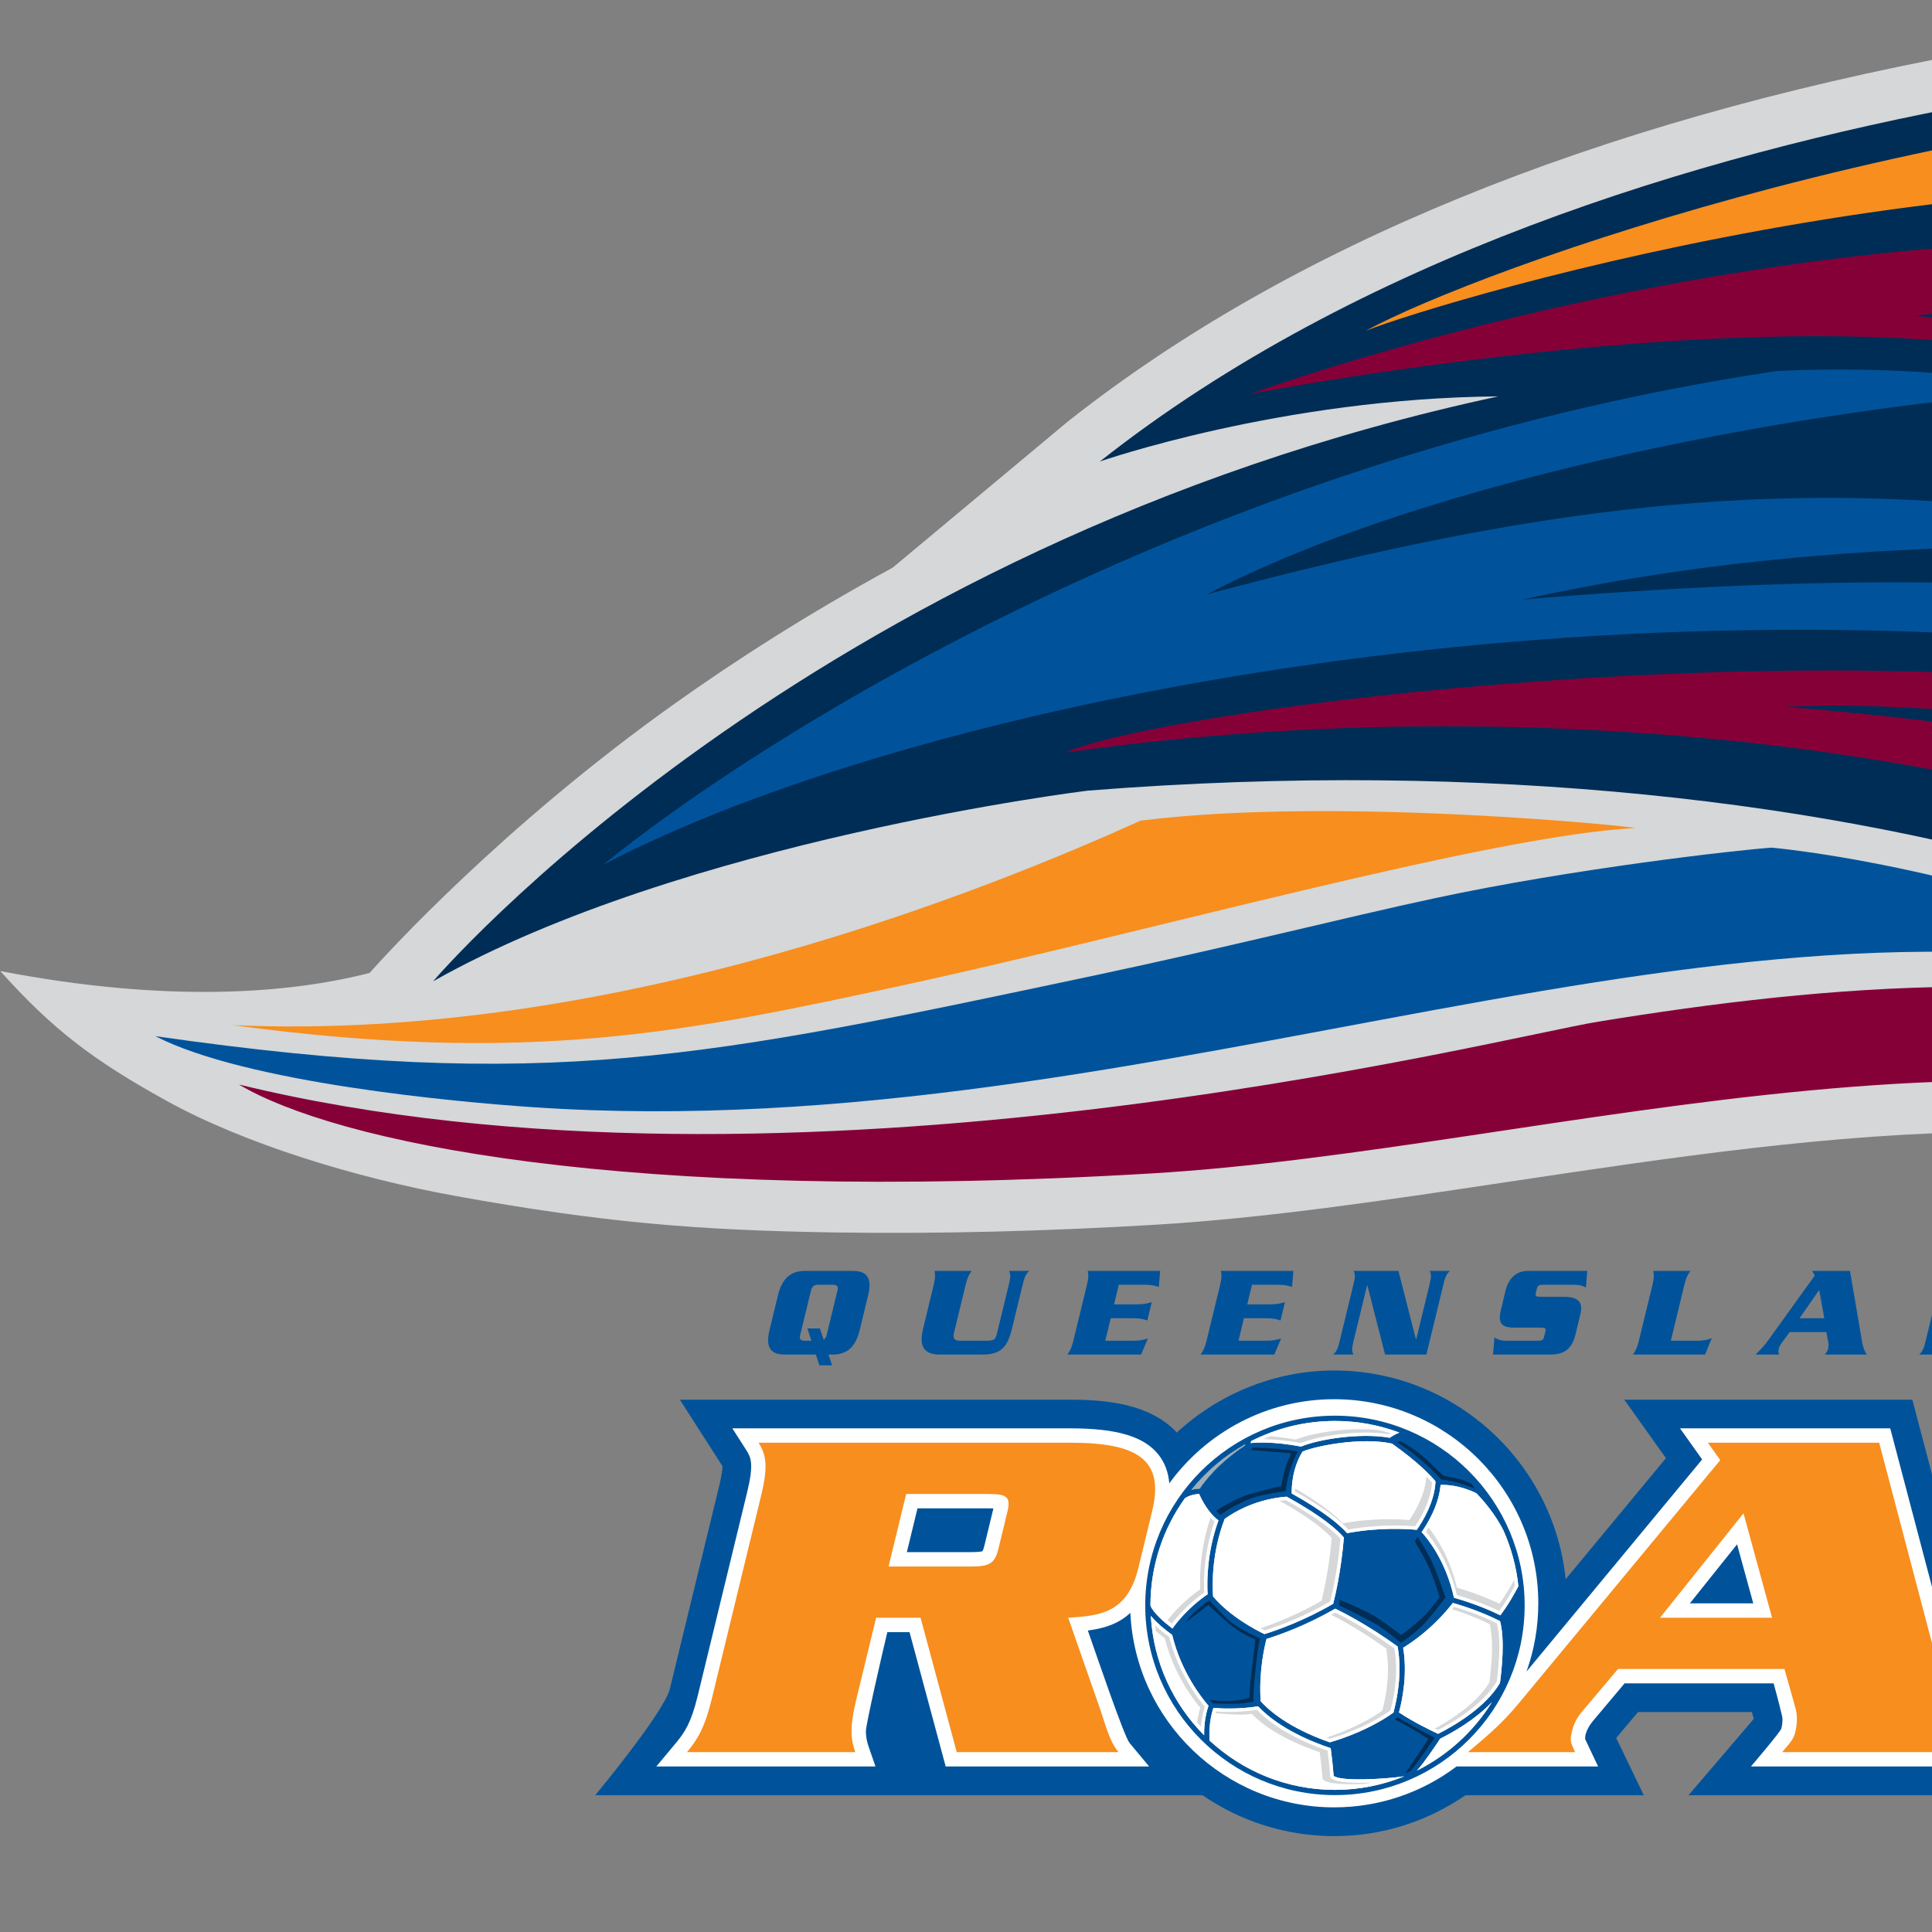 <svg height="1000" viewBox="0 0 1000 1000" width="1000" xmlns="http://www.w3.org/2000/svg" xmlns:xlink="http://www.w3.org/1999/xlink"><rect x="0" y="0" width="1000" height="1000" fill="#808080" stroke="none"/><defs><clipPath id="a"><use height="100%" width="100%" xlink:href="#d"/></clipPath><clipPath id="b"><use height="100%" width="100%" xlink:href="#e"/></clipPath><clipPath id="c"><use height="100%" width="100%" xlink:href="#f"/></clipPath><path id="d" d="M 262.652 549.723 H 602.652 V 752.867 H 262.652 Z"/><path id="e" d="m 400.408 709.637 c .009 -.048 .014 -.086 .018 -.128 c -2.293 1.281 -4.313 2.998 -5.953 5.031 c .341 -.09 .672 -.123 .922 -.138 c .501 -.756 2.066 -2.842 5.013 -4.765"/><path id="f" d="M 394.473 709.509 H 400.426 V 714.54 H 394.473 Z"/><path id="g" d="M 394.473 709.509 H 400.426 V 714.54 H 394.473 Z"/></defs><g transform="matrix(4.677 0 0 4.677 -1228.294 -2570.785)"><g><path clip-path="url(#a)" d="m 543.227 743.172 c -.298 1.22 -.256 1.697 -.138 2.194 h -5.683 c .359 -.497 .639 -.975 .936 -2.194 l 2.038 -8.412 c .303 -1.225 .255 -1.707 .137 -2.204 h 11.094 l -.218 2.464 c -.464 -.16 -.979 -.34 -2.123 -.34 h -3.986 l -.724 2.998 h 3.481 c 1.125 0 1.73 -.18 2.284 -.336 l -.677 2.804 c -.482 -.16 -1.002 -.34 -2.123 -.34 h -3.484 z" fill="#00539b"/><path clip-path="url(#a)" d="m 563.664 735.019 c -.491 -.198 -.936 -.34 -1.882 -.34 h -3.499 c -.643 0 -1.012 .198 -1.163 .822 l -1.679 6.928 c -.151 .619 .118 .818 .757 .818 h 2.766 c 1.963 0 2.317 -.143 3.06 -.477 l -1.055 2.596 h -7.887 c -2.081 0 -2.998 -.993 -2.332 -3.76 l 1.287 -5.286 c .671 -2.762 2.075 -3.765 4.156 -3.765 h 7.684 z" fill="#00539b"/><path clip-path="url(#a)" d="m 392.86 708.199 c -2.96 -3.178 -7.802 -3.632 -11.778 -3.632 h -43.216 c 0 0 4.705 7.353 4.714 7.362 c 0 .019 0 .019 0 .043 c 0 .222 -.047 .809 -.359 2.118 l -5.461 22.471 c -.624 2.582 -8.266 11.783 -8.266 11.783 h 67.218 c 4.151 2.847 9.159 4.522 14.565 4.522 c 5.244 0 10.237 -1.575 14.531 -4.522 h 19.737 c 0 0 -2.762 -5.735 -3.055 -6.341 c .1 -.128 1.484 -1.769 2.411 -2.865 h 12.598 c .09 .308 .213 .752 .213 .752 c -.223 .265 -7.226 8.454 -7.226 8.454 h 87.324 l -6.474 -7.811 c -.218 -.265 -2.752 -7.727 -2.932 -8.237 c 2.316 -1.03 4.927 -3.201 6.091 -7.981 c 0 -.01 1.531 -6.313 1.531 -6.313 c .308 -1.253 .464 -2.439 .464 -3.532 c 0 -2.231 -.634 -4.171 -1.892 -5.759 c -2.885 -3.675 -8.072 -4.143 -12.262 -4.143 h -43.215 c 0 0 4.705 7.348 4.71 7.362 c 0 .015 0 .033 0 .033 c 0 .293 -1.727 7.755 -3.093 13.382 c -2.322 -8.814 -5.476 -20.777 -5.476 -20.777 h -31.876 c 0 0 4.104 5.76 4.605 6.469 c -1.636 1.977 -6.048 7.301 -11.094 13.392 c -1.338 -12.957 -12.318 -23.095 -25.624 -23.095 c -6.484 -.001 -12.693 2.524 -17.413 6.865" fill="#00539b"/><path clip-path="url(#a)" d="m 511.819 720.729 c -.118 .483 -.218 .606 -.222 .606 c -.038 .019 -.303 .104 -1.324 .104 h -7.036 c .435 -1.793 .874 -3.604 1.177 -4.848 h 7.803 c .26 0 .449 .005 .601 .015 c -.067 .275 -.999 4.123 -.999 4.123 m -62.181 6.379 c 1.815 -2.265 3.489 -4.354 5.225 -6.535 c .695 2.521 1.277 4.663 1.793 6.535 z m -78.075 -6.379 c -.118 .483 -.217 .606 -.217 .606 c -.043 .019 -.303 .104 -1.329 .104 h -7.032 c .431 -1.793 .871 -3.604 1.178 -4.848 h 7.803 c .26 0 .44 .005 .596 .015 c -.068 .284 -.999 4.123 -.999 4.123 m 159.539 -10.062 c -1.593 -2.023 -4.605 -2.927 -9.765 -2.927 h -37.413 l 1.565 2.444 c .298 .464 .525 .918 .525 1.778 c 0 .662 -6.077 25.98 -6.162 26.282 c -.643 -2.459 -8.038 -30.505 -8.038 -30.505 H 448.55 c 0 0 2.118 2.979 2.449 3.442 c -1.205 1.461 -14.946 18.049 -19.435 23.469 c .842 -2.365 1.301 -4.904 1.301 -7.552 c 0 -12.451 -10.134 -22.584 -22.589 -22.584 c -7.49 0 -14.144 3.674 -18.248 9.311 c -.104 -1.239 -.497 -2.279 -1.183 -3.159 c -1.594 -2.023 -4.605 -2.927 -9.764 -2.927 h -37.409 l 1.565 2.444 c .525 .823 .814 1.594 .066 4.653 l -5.457 22.476 c -.742 3.06 -1.471 4.104 -2.421 5.248 l -2.166 2.597 h 24.253 l -.729 -2.104 c -.184 -.534 -.33 -1.045 -.33 -1.815 c 0 -.743 1.782 -8.503 2.373 -10.947 h 2.455 c .539 1.995 4 14.867 4 14.867 h 22.514 l -2.162 -2.597 c -.609 -.737 -3.636 -9.642 -4.619 -12.45 c 1.65 -.213 3.338 -.671 4.705 -1.958 c .553 11.964 10.455 21.53 22.556 21.53 c 5.079 0 9.768 -1.679 13.543 -4.525 h 15.666 l -1.438 -3.036 c 0 -.095 .005 -.345 .075 -.586 c .137 -.454 .421 -.979 .799 -1.419 c .01 -.01 2.45 -2.908 3.495 -4.156 h 16.493 c .35 1.253 .984 3.66 .984 3.93 c 0 .34 -.043 .719 -.128 1.064 c -.085 .364 -3.367 4.204 -3.367 4.204 h 43.371 l -.732 -2.104 c -.185 -.534 -.326 -1.05 -.326 -1.815 c 0 -.743 .132 -1.717 .486 -3.173 c 0 0 1.447 -5.959 1.887 -7.774 h 2.454 c .539 1.995 4.001 14.867 4.001 14.867 h 22.509 l -2.161 -2.597 c -.606 -.732 -3.632 -9.642 -4.62 -12.45 c 2.918 -.373 5.915 -1.522 7.145 -6.544 l 1.527 -6.318 c .246 -1.012 .369 -1.938 .369 -2.78 c .002 -1.52 -.396 -2.773 -1.205 -3.804" fill="#fff"/><path clip-path="url(#a)" d="m 353.357 696.68 l .421 1.248 c .151 -.09 .255 -.236 .321 -.478 l 1.215 -5.007 c .104 -.449 -.09 -.597 -.553 -.597 h -1.537 c -.459 0 -.723 .147 -.836 .597 l -1.216 5.007 c -.104 .449 .09 .592 .554 .592 h .689 l -.435 -1.362 z m -.047 4.086 l -.392 -1.192 h -3.447 c -1.504 0 -2.166 -.719 -1.684 -2.719 l .927 -3.82 c .482 -1.991 1.499 -2.719 3.007 -2.719 h 5.292 c 1.509 0 2.171 .728 1.683 2.719 l -.926 3.82 c -.482 2 -1.5 2.719 -3.003 2.719 h -.449 l .393 1.192 z" fill="#00539b"/><path clip-path="url(#a)" d="m 371.705 698.042 c .982 0 1.078 -.104 1.281 -.927 l 1.248 -5.136 c .25 -1.04 .256 -1.229 .057 -1.664 h 2.228 c -.411 .435 -.501 .624 -.752 1.664 l -1.149 4.729 c -.511 2.114 -1.276 2.865 -3.286 2.865 h -4.687 c -1.807 0 -2.336 -.922 -1.863 -2.865 l 1.164 -4.804 c .213 -.88 .18 -1.229 .1 -1.589 h 4.103 c -.26 .359 -.459 .709 -.671 1.589 l -1.276 5.273 c -.152 .604 .047 .865 .666 .865 z" fill="#00539b"/><path clip-path="url(#a)" d="m 388.009 698.042 c .827 0 1.263 -.133 1.65 -.246 l -.752 1.777 h -8.157 c .261 -.359 .464 -.709 .677 -1.588 l 1.475 -6.081 c .217 -.88 .18 -1.229 .1 -1.589 h 8.015 l -.148 1.777 c -.35 -.113 -.723 -.246 -1.545 -.246 h -2.881 l -.525 2.171 h 2.521 c .809 0 1.244 -.128 1.65 -.246 l -.492 2.028 c -.35 -.113 -.723 -.245 -1.531 -.245 h -2.517 l -.605 2.487 h 3.065 z" fill="#00539b"/><path clip-path="url(#a)" d="m 402.753 698.042 c .823 0 1.263 -.133 1.65 -.246 l -.752 1.777 h -8.157 c .26 -.359 .459 -.709 .672 -1.588 l 1.48 -6.081 c .213 -.88 .18 -1.229 .094 -1.589 h 8.02 l -.147 1.777 c -.35 -.113 -.723 -.246 -1.546 -.246 h -2.88 l -.529 2.171 h 2.52 c .814 0 1.248 -.128 1.649 -.246 l -.486 2.028 c -.35 -.113 -.724 -.245 -1.537 -.245 h -2.516 l -.601 2.487 h 3.066 z" fill="#00539b"/><path clip-path="url(#a)" d="m 413.945 691.904 h -.023 l -1.461 6.005 c -.251 1.04 -.251 1.229 -.053 1.664 h -2.227 c .406 -.435 .496 -.624 .747 -1.664 l 1.438 -5.93 c .255 -1.04 .261 -1.229 .062 -1.664 h 4.961 l 1.929 7.551 h .042 l 1.429 -5.887 c .251 -1.04 .26 -1.229 .061 -1.664 h 2.227 c -.411 .435 -.501 .624 -.752 1.664 l -1.844 7.594 h -4.572 z" fill="#00539b"/><path clip-path="url(#a)" d="m 438.138 692.154 c -.388 -.188 -.677 -.308 -1.362 -.308 h -3.281 c -.549 0 -.695 .076 -.78 .407 l -.123 .521 c -.085 .35 .033 .406 .581 .406 h 2.502 c 1.508 0 2.189 .521 1.863 1.863 l -.544 2.26 c -.359 1.466 -1.078 2.269 -2.767 2.269 h -6.369 l .151 -1.882 c .308 .175 .61 .35 1.306 .35 h 3.414 c .548 0 .68 -.057 .766 -.407 l .156 -.634 c .075 -.335 -.02 -.406 -.572 -.406 h -2.875 c -1.404 0 -1.84 -.464 -1.467 -2.01 l .502 -2.076 c .355 -1.438 1.244 -2.193 2.487 -2.193 h 6.554 z" fill="#00539b"/><path clip-path="url(#a)" d="m 450.479 698.042 c .406 0 1.145 -.057 1.594 -.303 l -.747 1.834 h -7.987 c .26 -.359 .459 -.709 .672 -1.588 l 1.48 -6.081 c .213 -.88 .185 -1.229 .095 -1.589 h 4.114 c -.265 .359 -.469 .709 -.681 1.589 l -1.485 6.138 z" fill="#00539b"/><path clip-path="url(#a)" d="m 464.514 695.555 l -.563 -3.126 l -2.175 3.126 z m -3.83 1.532 l -.936 1.276 c -.122 .17 -.217 .359 -.26 .549 c -.075 .316 -.071 .345 .038 .661 h -2.62 c .729 -.709 .96 -.964 1.471 -1.674 l 5.083 -7.065 l -.283 -.52 h 4.185 l 1.362 7.991 c .085 .473 .265 .922 .496 1.267 h -4.644 c .261 -.345 .303 -.406 .351 -.604 c .052 -.218 .075 -.492 .037 -.695 l -.217 -1.186 z" fill="#00539b"/><path clip-path="url(#a)" d="m 478.795 691.904 h -.029 l -1.461 6.005 c -.25 1.04 -.255 1.229 -.057 1.664 h -2.227 c .411 -.435 .501 -.624 .751 -1.664 l 1.442 -5.93 c .251 -1.04 .251 -1.229 .057 -1.664 h 4.961 l 1.929 7.551 h .048 l 1.428 -5.887 c .251 -1.04 .251 -1.229 .057 -1.664 h 2.228 c -.411 .435 -.501 .624 -.752 1.664 l -1.844 7.594 h -4.578 z" fill="#00539b"/><path clip-path="url(#a)" d="m 496.418 698.042 h 1.835 c .582 0 .7 -.133 .847 -.747 l 1.14 -4.696 c .151 -.619 .099 -.752 -.483 -.752 h -1.835 z m -2.043 -6.138 c .213 -.88 .185 -1.229 .095 -1.589 h 7.192 c 1.967 0 2.478 .756 2.024 2.634 l -.97 3.995 c -.459 1.878 -1.334 2.629 -3.301 2.629 h -7.192 c .265 -.359 .464 -.709 .677 -1.588 z" fill="#00539b"/><path clip-path="url(#a)" d="m 373.109 721.099 c -.407 1.664 -1.06 1.93 -3.093 1.93 h -9.056 l 1.948 -8.025 h 9.056 c 2.028 0 2.559 .27 2.156 1.93 z m 7.731 7.598 c 3.462 -.213 6.545 -.478 7.766 -5.509 l 1.531 -6.317 c 1.395 -5.722 -1.707 -7.542 -9.055 -7.542 h -34.51 c .859 1.338 1.072 2.624 .278 5.887 l -5.456 22.471 c -.795 3.268 -1.632 4.549 -2.743 5.888 h 18.626 c -.459 -1.339 -.672 -2.62 .123 -5.888 l 2.185 -8.989 h 4.918 l 4.001 14.877 h 17.906 c -1.064 -1.282 -1.423 -3.05 -2.203 -5.244 z" fill="#f78e1e"/><path clip-path="url(#a)" d="m 513.365 721.099 c -.406 1.664 -1.059 1.93 -3.092 1.93 h -9.056 l 1.948 -8.025 h 9.051 c 2.033 0 2.563 .27 2.161 1.93 z m -67.028 7.598 l 9.24 -11.557 l 3.158 11.557 z m 78.122 9.633 l -3.366 -9.633 c 3.466 -.213 6.549 -.478 7.773 -5.509 l 1.537 -6.317 c 1.381 -5.722 -1.717 -7.542 -9.065 -7.542 h -34.505 c .856 1.338 1.069 2.624 .274 5.887 l -5.457 22.471 c -.539 2.213 -1.102 3.523 -1.749 4.549 c -.662 -1.021 -1.192 -2.165 -1.523 -3.366 l -7.788 -29.54 h -18.957 l 1.371 1.925 l -21.629 26.111 c -2.147 2.624 -3.168 3.589 -6.298 6.209 h 11.874 c -.564 -1.178 -.605 -1.282 -.317 -2.464 c .171 -.695 .53 -1.391 1.083 -2.033 l 3.967 -4.705 h 18.428 l 1.234 4.388 c .213 .752 .161 1.765 -.033 2.568 c -.185 .747 -.364 .964 -1.461 2.246 h 37.688 c -.464 -1.339 -.677 -2.62 .113 -5.888 l 2.185 -8.989 h 4.923 l 3.995 14.877 h 17.912 c -1.064 -1.283 -1.424 -3.051 -2.209 -5.245" fill="#f78e1e"/><path clip-path="url(#a)" d="m 428.623 735.918 c -1.621 2.743 -5.131 4.767 -6.847 5.627 c -.842 -.388 -2.72 -1.3 -4.327 -2.368 c .389 -1.452 .941 -4.237 .464 -7.155 c .771 -.468 3.282 -2.103 5.495 -4.96 c 2.449 .695 4.313 1.546 5.22 2.01 c .557 1.986 .194 5.37 -.005 6.846 m -9.188 9.694 c .809 -.88 2.071 -2.757 2.572 -3.528 c 1.362 -.676 3.859 -2.08 5.722 -4.038 c -2.004 3.225 -4.879 5.854 -8.294 7.566 m -9.074 2.137 c -5.357 0 -10.229 -2.08 -13.874 -5.457 c -.028 -.425 -.105 -2.075 .426 -3.612 c .79 .066 2.814 .17 4.933 -.18 c 1.012 1.078 3.371 3.073 8.047 4.634 c .096 .733 .242 1.948 .322 3.06 c .771 .652 5.697 .364 7.816 .052 c -2.374 .964 -4.961 1.503 -7.67 1.503 m -14.478 -6.043 c -3.41 -3.433 -5.609 -8.076 -5.897 -13.212 c .71 .86 1.802 1.702 2.36 2.1 c 1.002 4.166 3.357 7.084 4.023 7.85 c -.426 1.219 -.496 2.487 -.486 3.262 m -5.94 -14.375 c 0 -4.417 1.418 -8.512 3.81 -11.85 c .502 -.346 1.141 -.459 1.575 -.487 c .27 .619 .993 2.075 2.142 2.937 c -1.258 3.451 -1.291 6.629 -1.201 8.171 c -2.147 1.456 -3.471 3.191 -3.897 3.792 c -.879 -.671 -2.108 -1.721 -2.426 -2.534 c .001 -.01 -.003 -.019 -.003 -.029 m 10.483 -17.822 c -.004 .042 -.009 .08 -.018 .128 c -2.947 1.924 -4.512 4.01 -5.014 4.766 c -.25 .015 -.581 .048 -.922 .138 c 1.641 -2.034 3.661 -3.751 5.954 -5.032 m .662 -.355 c 2.781 -1.424 5.935 -2.232 9.273 -2.232 c 2.506 0 4.908 .454 7.131 1.286 c -.313 .123 -.728 .317 -1.055 .577 c -3.258 -.586 -7.935 .165 -9.826 .97 c -3.031 -.572 -4.913 -.459 -5.574 -.388 c .014 -.09 .037 -.156 .051 -.213 m -4.213 17.194 c -.1 -1.4 -.142 -4.908 1.286 -8.592 c 2.776 -1.973 5.661 -2.374 6.856 -2.454 c 4.01 2.203 5.665 3.73 6.332 4.521 c -.085 1.078 -.383 4.151 -1.182 7.329 c -3.201 1.863 -6.143 2.903 -7.609 3.357 c -.958 -.459 -3.782 -1.93 -5.683 -4.161 m 12.934 16.143 c -4.607 -1.599 -6.834 -3.613 -7.67 -4.559 c -.203 -3.253 .396 -5.92 .652 -6.885 c 1.513 -.473 4.431 -1.518 7.604 -3.352 c 3.088 1.499 5.91 3.466 6.898 4.185 c .545 2.998 -.084 5.939 -.463 7.32 c -3.168 2.26 -7.027 3.281 -7.027 3.281 l .006 .01 m 11.679 -28.883 c -.081 2.289 -1.48 4.521 -2.066 5.358 c -1.003 -.09 -4.266 -.298 -7.713 .374 c -.766 -.861 -2.454 -2.346 -6.129 -4.394 c -.019 -.78 .063 -2.79 1.197 -4.639 c 1.561 -.652 6.544 -1.612 9.897 -.879 c 2.922 2.081 4.275 3.523 4.814 4.18 m 4.526 1.315 c .596 .615 2.047 2.213 3.002 4.138 c .852 1.92 1.419 3.981 1.646 6.148 c -.365 .695 -1.117 2.066 -2.001 3.22 c -.997 -.491 -2.794 -1.286 -5.126 -1.943 c -.898 -4.085 -2.922 -6.549 -3.58 -7.263 c .625 -.895 1.901 -2.965 2.096 -5.216 c .576 -.03 2.103 .008 3.963 .916 m -15.653 -8.587 c -11.58 0 -20.995 9.419 -20.995 20.995 c 0 11.576 9.415 20.995 20.995 20.995 c 11.576 0 20.995 -9.419 20.995 -20.995 c 0 -11.576 -9.418 -20.995 -20.995 -20.995" fill="#00539b"/><path clip-path="url(#a)" d="m 392.373 729.893 c .426 -.601 1.75 -2.336 3.897 -3.792 c -.09 -1.542 -.057 -4.72 1.201 -8.171 c -1.148 -.861 -1.872 -2.317 -2.142 -2.937 c -.435 .028 -1.073 .142 -1.575 .487 c -2.393 3.338 -3.81 7.433 -3.81 11.85 c 0 .01 .004 .019 .004 .028 c .317 .815 1.546 1.865 2.425 2.535" fill="#fff"/><g clip-path="url(#a)"><use fill="#006696" height="100%" width="100%" xlink:href="#e"/><g clip-path="url(#b)"><g clip-path="url(#c)"><use fill="#a1aeb8" height="100%" width="100%" xlink:href="#g"/></g></g></g><path clip-path="url(#a)" d="m 410.215 746.193 c -.08 -1.111 -.227 -2.326 -.322 -3.06 c -4.676 -1.56 -7.035 -3.556 -8.047 -4.634 c -2.119 .35 -4.143 .246 -4.933 .18 c -.53 1.537 -.454 3.188 -.426 3.612 c 3.645 3.377 8.517 5.457 13.874 5.457 c 2.709 0 5.296 -.539 7.67 -1.504 c -2.119 .314 -7.046 .602 -7.816 -.051" fill="#fff"/><path clip-path="url(#a)" d="m 389.985 728.494 c .288 5.136 2.487 9.779 5.897 13.212 c -.01 -.775 .061 -2.043 .486 -3.263 c -.666 -.766 -3.021 -3.684 -4.023 -7.85 c -.558 -.397 -1.65 -1.239 -2.36 -2.099" fill="#fff"/><path clip-path="url(#a)" d="m 423.535 726.484 c 2.332 .657 4.129 1.452 5.126 1.943 c .884 -1.153 1.636 -2.524 2.001 -3.22 c -.227 -2.166 -.795 -4.228 -1.646 -6.148 c -.955 -1.925 -2.406 -3.523 -3.002 -4.138 c -1.859 -.908 -3.387 -.945 -3.963 -.917 c -.194 2.251 -1.471 4.321 -2.096 5.216 c .658 .715 2.682 3.179 3.58 7.264" fill="#fff"/><path clip-path="url(#a)" d="m 406.611 709.755 c 1.892 -.805 6.568 -1.556 9.826 -.97 c .326 -.26 .742 -.454 1.055 -.577 c -2.223 -.832 -4.625 -1.286 -7.131 -1.286 c -3.338 0 -6.492 .809 -9.273 2.232 c -.014 .057 -.037 .123 -.051 .213 c .661 -.071 2.543 -.184 5.574 .388" fill="#fff"/><path clip-path="url(#a)" d="m 423.408 727.061 c -2.213 2.856 -4.725 4.492 -5.495 4.96 c .478 2.918 -.075 5.703 -.464 7.155 c 1.607 1.068 3.485 1.98 4.327 2.368 c 1.716 -.86 5.226 -2.884 6.847 -5.627 c .199 -1.476 .563 -4.86 .005 -6.847 c -.907 -.463 -2.771 -1.313 -5.22 -2.009" fill="#fff"/><path clip-path="url(#a)" d="m 417.293 731.88 c -.988 -.719 -3.811 -2.686 -6.898 -4.185 c -3.173 1.835 -6.091 2.88 -7.604 3.352 c -.256 .965 -.855 3.632 -.652 6.885 c .836 .945 3.063 2.96 7.67 4.559 l -.006 -.01 c 0 0 3.859 -1.021 7.027 -3.281 c .379 -1.381 1.008 -4.322 .463 -7.32" fill="#fff"/><path clip-path="url(#a)" d="m 411.35 719.822 c -.667 -.79 -2.322 -2.317 -6.332 -4.521 c -1.195 .08 -4.08 .482 -6.856 2.454 c -1.428 3.684 -1.386 7.191 -1.286 8.592 c 1.901 2.232 4.725 3.702 5.684 4.161 c 1.467 -.454 4.408 -1.494 7.609 -3.357 c .798 -3.177 1.096 -6.251 1.181 -7.329" fill="#fff"/><path clip-path="url(#a)" d="m 422.008 742.084 c -.501 .772 -1.764 2.648 -2.572 3.528 c 3.414 -1.712 6.289 -4.341 8.294 -7.567 c -1.863 1.959 -4.36 3.363 -5.722 4.039" fill="#fff"/><path clip-path="url(#a)" d="m 406.777 710.308 c -1.135 1.849 -1.216 3.858 -1.197 4.639 c 3.675 2.048 5.363 3.532 6.129 4.394 c 3.447 -.672 6.71 -.464 7.713 -.374 c .586 -.837 1.985 -3.068 2.066 -5.358 c -.539 -.657 -1.893 -2.1 -4.814 -4.18 c -3.353 -.734 -8.336 .226 -9.897 .879" fill="#fff"/><path clip-path="url(#a)" d="m 416.939 732.093 c -1.098 -.795 -3.68 -2.563 -6.54 -3.972 c -.151 .09 -.298 .175 -.444 .25 c 2.676 1.367 5.041 2.993 6.086 3.745 c .127 .771 .189 1.532 .189 2.266 c 0 1.896 -.354 3.569 -.629 4.606 c -2.311 1.622 -4.983 2.586 -6.166 2.965 c .128 .042 .241 .09 .374 .132 c .586 -.16 3.905 -1.163 6.69 -3.12 c .279 -1.036 .634 -2.715 .634 -4.606 c 0 -.739 -.062 -1.496 -.194 -2.266" fill="#d5d7d8"/><path clip-path="url(#a)" d="m 428.297 729.326 c -.889 -.439 -2.563 -1.196 -4.757 -1.834 c -.071 .094 -.146 .175 -.213 .265 c 1.897 .596 3.353 1.248 4.161 1.654 c .185 .724 .256 1.617 .256 2.54 c 0 1.508 -.176 3.05 -.289 3.91 c -1.428 2.364 -4.35 4.189 -6.033 5.098 c .133 .062 .246 .113 .35 .161 c 1.547 -.795 4.923 -2.743 6.488 -5.344 c .117 -.856 .293 -2.402 .293 -3.906 c 0 -.922 -.076 -1.82 -.256 -2.544" fill="#d5d7d8"/><path clip-path="url(#a)" d="m 404.933 715.689 c -.189 .009 -.416 .042 -.685 .07 c 3.57 2 5.121 3.396 5.755 4.109 c -.1 1.211 -.398 3.996 -1.125 6.956 c -2.705 1.556 -5.211 2.521 -6.758 3.04 c .185 .095 .341 .171 .469 .236 c 1.475 -.463 4.236 -1.466 7.248 -3.196 c .733 -2.96 1.022 -5.74 1.131 -6.961 c -.658 -.726 -2.267 -2.169 -6.035 -4.254" fill="#d5d7d8"/><path clip-path="url(#a)" d="m 420.477 713.06 c -.119 1.996 -1.258 3.925 -1.869 4.823 c -1.125 -.095 -4.137 -.241 -7.376 .364 c -.775 -.837 -2.303 -2.133 -5.267 -3.854 c -.005 .123 -.01 .236 -.01 .336 c 3.386 1.905 5.064 3.315 5.896 4.213 c 3.239 -.605 6.251 -.454 7.382 -.369 c .609 -.898 1.75 -2.837 1.863 -4.837 c -.152 -.179 -.356 -.407 -.619 -.676" fill="#d5d7d8"/><path clip-path="url(#a)" d="m 428.563 727.142 c -.938 -.444 -2.582 -1.153 -4.705 -1.769 c -.772 -3.333 -2.271 -5.579 -3.126 -6.648 c -.104 .161 -.204 .321 -.303 .464 c .771 .889 2.544 3.263 3.414 6.998 c 2.118 .605 3.765 1.319 4.7 1.769 c .738 -1.012 1.376 -2.142 1.727 -2.809 c -.024 -.218 -.053 -.416 -.081 -.624 c -.365 .68 -.951 1.697 -1.626 2.619" fill="#d5d7d8"/><path clip-path="url(#a)" d="m 397.026 718.054 c -.151 -.133 -.293 -.27 -.435 -.416 c -.941 2.752 -1.158 5.296 -1.158 7.017 c 0 .331 .009 .629 .018 .898 c -1.791 1.239 -3.022 2.648 -3.617 3.424 c .146 .123 .303 .246 .469 .378 c .549 -.727 1.769 -2.165 3.58 -3.438 c -.01 -.26 -.02 -.553 -.02 -.88 c 0 -1.697 .213 -4.241 1.163 -6.983" fill="#d5d7d8"/><path clip-path="url(#a)" d="m 401.164 739.337 c 1.059 1.088 3.078 2.715 7.514 4.242 c .143 1.063 .236 2.033 .293 2.808 l .01 .151 l .118 .108 c .567 .478 2.567 .525 4.478 .449 c .299 -.052 .597 -.104 .895 -.17 c -1.925 .09 -3.935 .037 -4.497 -.444 l -.128 -.104 l -.01 -.156 c -.052 -.775 -.155 -1.744 -.288 -2.809 c -4.436 -1.527 -6.776 -3.424 -7.835 -4.516 c -1.85 .279 -3.613 .241 -4.525 .18 c -.02 .07 -.033 .132 -.053 .198 c .968 .03 2.634 .276 4.028 .063" fill="#d5d7d8"/><path clip-path="url(#a)" d="m 395.953 738.533 c -.814 -.96 -2.941 -3.764 -3.934 -7.713 c -.407 -.293 -.988 -.747 -1.552 -1.276 c .024 .218 .052 .435 .085 .644 c .359 .307 .705 .571 .97 .766 c .988 3.948 3.13 6.753 3.938 7.708 c -.175 .548 -.288 1.097 -.354 1.607 c .142 .166 .279 .331 .431 .496 c .047 -.676 .17 -1.452 .416 -2.232" fill="#d5d7d8"/><path clip-path="url(#a)" d="m 415.373 707.958 c -3.243 -.426 -7.499 .269 -9.377 1.025 c -1.064 -.188 -1.985 -.303 -2.761 -.368 c -.265 .104 -.525 .208 -.79 .316 c .979 .01 2.355 .108 4.133 .435 c 1.963 -.79 6.483 -1.514 9.77 -.979 c .047 -.033 .109 -.066 .161 -.099 c -.374 -.122 -.752 -.231 -1.136 -.33" fill="#d5d7d8"/><path clip-path="url(#a)" d="m 397.557 716.635 c 0 0 1.74 -1.145 3.48 -1.65 c 1.744 -.506 3.39 -.87 3.39 -.87 c 0 0 .142 -1.007 .411 -1.925 c .279 -.917 .691 -1.692 .691 -1.692 l -4.445 -.369 l .18 -.274 c 0 0 2.199 .048 3.986 .274 c .779 .105 1.012 .185 1.012 .185 c 0 0 -.87 1.329 -1.281 3.85 c -.086 .496 -.048 .506 -.048 .506 c 0 0 -1.329 .18 -2.752 .501 c -1.419 .321 -2.336 .87 -2.979 1.191 c -.638 .321 -1.527 .955 -1.527 .955 l -.449 -.435 z" fill="#002d56"/><path clip-path="url(#a)" d="m 419.53 719.813 c 0 0 .917 1.324 1.599 2.785 c .681 1.456 1.456 3.868 1.456 3.868 c 0 0 -1.868 2.511 -2.78 3.324 c -.908 .822 -2.138 1.688 -2.138 1.688 c 0 0 -1.82 -1.551 -2.965 -2.188 c -1.14 -.634 -3.868 -1.963 -3.868 -1.963 l .047 -.634 c 0 0 2.682 1.14 3.642 1.688 c .96 .544 3.187 2.232 3.187 2.232 c 0 0 1.642 -1.229 2.459 -2.052 c .823 -.823 1.778 -2.143 1.778 -2.143 c 0 0 -.728 -2.411 -1.323 -3.599 c -.587 -1.182 -1.41 -2.548 -1.41 -2.548 l .232 -.459 h .084 z" fill="#002d56"/><path clip-path="url(#a)" d="m 396.875 738.169 c .146 .033 2.284 .076 2.885 .033 c .601 -.033 1.579 -.223 1.579 -.223 c 0 0 -.08 -.34 .108 -2.326 c .189 -1.986 .455 -4.048 .525 -4.274 c .076 -.232 .118 -.379 .118 -.379 c 0 0 -2.331 -1.05 -3.306 -1.877 c -.979 -.822 -2.321 -2.398 -2.321 -2.398 c 0 0 -1.802 1.428 -2.142 1.835 c -.341 .416 -.53 .681 -.53 .681 l 2.554 -1.957 c 0 0 1.424 1.314 1.877 1.73 c .454 .406 1.277 1.012 1.84 1.352 c .558 .331 1.499 .747 1.499 .747 c 0 0 -.303 2.704 -.449 3.674 c -.151 .974 -.223 2.775 -.223 2.775 c 0 0 -1.054 .313 -1.915 .341 c -1.357 .038 -2.511 -.113 -2.511 -.113 l .412 .379" fill="#002d56"/><path clip-path="url(#a)" d="m 417.317 739.744 c 0 0 1.2 .671 1.991 1.12 c .789 .454 2.099 1.093 2.099 1.093 c 0 0 -.298 .411 -1.2 1.726 c -.898 1.314 -1.5 1.986 -1.5 1.986 l -.563 .227 c 0 0 1.386 -1.995 1.727 -2.516 c .336 -.524 .827 -1.276 .827 -1.276 c 0 0 -.639 -.407 -1.579 -.975 c -.941 -.563 -2.142 -1.196 -2.142 -1.196 z" fill="#002d56"/><path clip-path="url(#a)" d="m 425.526 713.93 c 0 0 -.823 -.482 -1.65 -.652 c -.426 -.09 -1.007 -.198 -1.476 -.288 c -.486 -.44 -1.163 -1.078 -1.268 -1.192 c -.714 -.761 -2.303 -2.047 -3.527 -2.652 l -.388 .133 c 0 0 1.22 .737 2.133 1.523 c .917 .78 1.476 1.258 1.868 1.655 c .393 .388 .917 .95 .917 .95 c 0 0 1.045 .09 2 .393 c .96 .303 1.692 .609 1.692 .609 z" fill="#002d56"/><path clip-path="url(#a)" d="m 602.449 621.03 c -.932 -5.722 -5.221 -9.32 -6.786 -10.592 c -.005 -.01 -.023 -.028 -.023 -.028 c -1.423 -1.778 -3.196 -3.552 -9.362 -6.725 c -1.646 -2.321 -4.19 -4.615 -5.987 -6.086 c -.657 -1.366 -1.333 -2.629 -2.014 -3.769 c 3.764 -2.737 7.442 -11.174 4.279 -19.07 c 0 0 -1.845 7.372 -13.108 5.991 c -4.521 -20.239 -19.959 -30.472 -29.705 -31.029 c -3.306 -.189 -28.268 .075 -59.222 5.797 c -41.669 7.708 -75.21 21.426 -99.694 40.775 L 361.41 612.49 c -9.467 5.154 -17.515 10.347 -24.055 15 c -19.027 13.523 -32.018 27.805 -33.828 29.847 c -8.772 2.261 -22.244 3.382 -40.875 -.208 c 5.835 6.507 10.289 9.874 18.408 14.366 c 8.526 4.71 20.82 8.512 32.099 10.55 c 16.157 2.912 26.627 3.778 41.849 4.015 c 11.779 .18 23.529 -.147 35.29 -.842 c 12.474 -.738 25.459 -2.687 39.205 -4.753 c 35.649 -5.348 72.509 -10.88 104.125 4.317 c -3.396 3.319 -9.448 7.954 -20.484 13.543 c 34.363 -.553 51.395 -12.975 58.342 -18.962 c 8.29 -7.131 13.832 -15.936 14.824 -23.549 l .232 -1.787 c 0 0 -2.171 -4.899 -5.835 -8.209 c -.058 -.823 -.176 -1.731 -.384 -2.69 c .657 -.393 1.263 -.823 1.873 -1.263 c .128 .062 .388 .18 .388 .18 l 1.995 -.534 c 1.168 -.317 7.136 -2.133 11.841 -6.975 c 1.319 -1.277 1.74 -2.79 1.897 -4.341 c 1.593 -1.765 3.248 -4.048 4 -6.725 l .336 -1.201 z" fill="#d5d7d8"/><path clip-path="url(#a)" d="m 591.625 614.453 c -1.045 -1.14 -1.281 -2.464 -9.372 -6.46 c -.392 -1.522 -4.771 -5.419 -6.54 -6.79 c -2.19 -4.842 -4.284 -7.693 -6.237 -9.254 c 4.753 -1.23 10.356 -6.214 9.911 -8.971 c -1.872 2.871 -5.305 4.729 -14.814 2.71 c -2.86 -20.551 -17.808 -29.89 -25.161 -30.306 c -4.464 -.256 -98.152 .378 -155.067 45.357 c 0 0 20.088 -7.013 44.1 -7.207 c -76.949 16.536 -117.89 64.735 -117.89 64.735 c 27.714 -15.656 72.462 -21.104 72.462 -21.104 c 89.381 -7.064 152.489 19.685 160.954 41.674 c .719 1.556 -2.847 7.911 -12.242 12.232 c 32.311 -5.764 47.509 -24.958 48.946 -36.004 c -1.452 -2.752 -3.603 -5.201 -5.623 -6.601 c .085 -2.091 .081 -5.864 -2.411 -8.124 c 3.655 -1.116 6.767 -3.055 8.805 -5.287 c .619 .492 .88 .601 1.65 .955 c 1.319 -.354 5.935 -1.934 9.382 -5.574 c .236 -.223 .26 -2.214 .283 -2.677 c 1.792 -1.75 3.494 -3.741 4.081 -5.826 c -.706 -4.295 -4.867 -7.105 -5.217 -7.478" fill="#002d56"/><path clip-path="url(#a)" d="m 579.184 634.148 c -1.083 1.229 -3.674 3.442 -11.982 4.96 c 3.49 -1.887 7.056 -4.544 5.613 -6.256 c -2.076 .634 -3.201 .529 -4.729 .213 c 1.479 -1.121 .789 -1.906 .07 -2.767 c -.902 -.671 -3.03 -1.787 -6.393 -1.456 c 2.09 -1.476 4.847 -1.613 4.823 -1.665 c 5.136 1.817 9.175 4.223 12.598 6.971" fill="#fff"/><path clip-path="url(#a)" d="m 550.798 647.005 c .97 -.761 2.582 -1.617 3.712 -1.882 c -.227 .97 .321 1.792 1.225 2.388 c 1.106 .748 3.414 .975 4.246 .776 c 1.807 -.747 2.587 -2.45 2.412 -4.058 c 1.343 .676 2.27 1.995 2.492 3.632 c 3.002 -1.319 3.641 -4.535 2.908 -6.743 c 2.813 2.166 3.684 3.915 2.799 7.916 c .085 -.01 -13.169 4.251 -19.794 -2.029" fill="#fff"/><path clip-path="url(#a)" d="m 518.468 664.288 c -24.712 -8.237 -53.623 -5.693 -78.968 -1.556 c -11.184 1.825 -89.259 21.87 -150.429 6.956 c 10.497 6.261 42.147 13.316 100.882 9.846 c 44.817 -2.648 100.663 -21.913 146.385 .236 c -2.559 -5.112 -11.075 -12.21 -17.87 -15.482" fill="#860038"/><path clip-path="url(#a)" d="m 458.712 643.473 c -3.594 .236 -22.055 2.313 -37.441 5.627 c -9.931 2.133 -22.755 5.396 -37.692 8.555 c -42.804 9.051 -60.219 12.923 -103.766 6.682 c 10.082 5.183 33.422 7.296 41.764 7.858 c 69.351 4.71 133.542 -29.199 189.567 -12.587 c -16.267 -9.941 -41.069 -14.996 -52.432 -16.135" fill="#00539b"/><path clip-path="url(#a)" d="m 388.865 640.484 c -16.504 7.443 -58.125 24.522 -100.504 22.632 c 33.002 4.444 50.342 .747 74.307 -4.436 c 26.56 -5.75 64.887 -16.551 80.851 -17.369 c 1.083 -.06 -32.822 -3.584 -54.654 -.827" fill="#f78e1e"/><path clip-path="url(#a)" d="m 508.954 598.768 c -6.242 -4.331 -18.569 -6.175 -22.575 1.622 c 0 0 3.065 -.222 7.575 4.818 c 4.058 4.54 4.389 6.535 14.546 3.85 c -8.337 -1.57 -4.374 -8.02 -15.198 -8.687 c 2.468 -2.52 6.814 -3.008 15.652 -1.603" fill="#f78e1e"/><path clip-path="url(#a)" d="m 513.101 589.448 c -.07 -.024 -.037 -.015 -.005 0 z" fill="#0074b8"/><path clip-path="url(#a)" d="m 513.101 589.448 h -.005 c .038 .009 .066 .024 .005 0" fill="#0074b8"/><path clip-path="url(#a)" d="m 511.403 632.894 c -.865 -1.726 -1.111 -3.702 -.737 -5.438 c -45.055 -8.64 -118.127 .383 -130.204 5.499 c 59.042 -8.402 123.531 2.171 148.135 21.582 c 2.1 -.369 7.835 -1.532 9.693 -1.66 c -16.881 -16.994 -45.471 -22.314 -78.074 -24.99 c 15.736 -.794 39.167 2.28 51.187 5.007" fill="#860038"/><path clip-path="url(#a)" d="m 511.475 629.069 v 0 c .008 .01 .018 .02 0 0" fill="#ec9953"/><path clip-path="url(#a)" d="m 511.475 629.069 v 0 c -.015 -.013 -.01 -.005 0 0" fill="#ec9953"/><path clip-path="url(#a)" d="M 511.475 629.069" fill="#ec9953"/><path clip-path="url(#a)" d="m 474.473 584.61 c -.057 .015 -.118 .019 -.175 .033 c .085 -.014 .137 -.023 .175 -.033" fill="#0074b8"/><path clip-path="url(#a)" d="m 500.537 592.507 v 0 c -3.622 -2.993 -14.649 -7.017 -26.064 -7.896 c 10.843 -1.296 31.432 -.823 47.504 4.095 c -6.138 -4.662 -4.875 -8.507 -3.106 -11.164 c -57.08 -6.672 -117.938 15.742 -117.933 15.742 c .236 -.077 71.317 -13.851 99.599 -.777" fill="#860038"/><path clip-path="url(#a)" d="m 459.194 590.738 c -65.417 9.803 -114.358 41.981 -129.788 54.616 c 33.186 -17.387 108.051 -33.114 181.387 -22.617 c .629 -2.198 2.979 -4.393 6.587 -7.055 c -.468 -1.727 -2.35 -3.452 -5.764 -4.441 c -.619 3.429 -3.319 4.738 -7.808 4.956 c -8.544 -1.712 -32.074 -3.604 -72.75 -.171 c 18.674 -4.066 36.179 -5.759 60.021 -6.033 c -1.815 -1.797 -3.045 -4.029 -10.545 -4.563 c -30.362 -2.624 -57.315 2.832 -84.316 10.001 c 24.66 -12.928 67.417 -20.862 95.302 -22.659 c -.365 -.081 -14.906 -2.936 -32.326 -2.034" fill="#00539b"/><path clip-path="url(#a)" d="m 585.965 620.227 c -2.685 -2.175 -6.781 -4.156 -11.387 -5.31 c -1.712 -.425 -3.348 -.694 -4.88 -.837 c 2.492 -.265 5.627 -.009 9.041 .842 c 2.464 .62 4.785 1.476 6.823 2.478 c .554 -1.163 1.74 -1.957 1.74 -1.957 c -7.4 -5.15 -17.656 -6.166 -23.326 -6.327 c 4.667 -1.324 13.254 -.426 17.633 1.178 c -.771 -1.221 -7.103 -7.538 -8.497 -7.939 c .316 1.064 -3.485 -9.713 -15.264 -16.475 c -.269 -.151 -2.946 -3.131 -6.252 -5.329 c 0 0 -3.953 -1.452 -8.209 -1.642 c 3.973 1.835 7.354 4.445 10.933 8.417 c -11.031 -6.775 -23.511 -8.928 -29.133 -9.103 c -5.188 9.34 16.39 15.203 16.39 15.203 c -8.437 1.191 -18.058 0 -33.347 -2.908 c 12.247 4.038 30.154 16.025 32.651 26.06 c -12.786 -13.165 -31.578 -14.134 -31.478 -14.101 c 8.8 2.549 18.418 6.52 18.101 14.318 c -14.738 5.958 -12.162 12.843 -8.393 18.801 c 0 0 21.444 8.021 25.95 19.809 c .071 .047 -12.015 1.726 -11.944 1.764 c 3.499 1.514 8.956 6.351 10.947 8.493 c 6.364 -.993 9.708 -3.107 13.141 -6.786 c -1.068 2.936 -2.317 7.51 -8.635 11.486 c 1.873 3.509 3.438 6.96 1.925 10.332 c 9.816 -3.75 14.517 -19.27 13.287 -21.473 c 2.7 2.889 3.277 7.055 1.973 12.422 c -.048 .208 9.206 -8.46 9.798 -15.676 c -1.873 -.695 -4.432 -.468 -3.854 -4.823 c -22.083 4.871 -25.156 -6.081 -25.269 -6.053 c .936 -5.82 1.934 -7.329 3.797 -9.41 c -9.921 0 -19.17 -3.258 -19.099 -3.276 c 14.427 1.641 21.137 -.232 24.717 -2.672 c 1.82 -3.036 9.017 -9.051 14.635 -7.523 c -2.359 .477 -4.7 1.707 -4.781 2.852 c 11.383 -3.036 5.921 3.943 17.832 8.058 c 5.013 -1.471 6.843 -4.151 6.753 -4.677 c -.564 -2.769 -1.927 -5.922 -4.319 -8.216" fill="#f78e1e"/><path clip-path="url(#a)" d="m 557.546 591.816 c .028 -.586 .099 -.964 -.289 -2.222 c 2.091 .903 7.334 4.729 9.746 10.327 c 1.872 2.138 3.953 3.684 5.471 6.364 c -6.936 -5.579 -11.159 -4.993 -13.765 -5.201 c -1.286 -5.825 -8.063 -12.096 -12.985 -14.796 c 0 .001 6.388 1.415 11.822 5.528" fill="#002d56"/><path clip-path="url(#a)" d="m 583.96 622.667 c -3.958 -2.384 -13.373 -6.224 -23.662 -5.325 c .534 .048 15.708 1.665 20.768 7.637 c 2.222 1.655 4.393 -1.036 2.894 -2.312" fill="#005072"/><path clip-path="url(#a)" d="m 563.253 689.577 l .142 -.699 h .459 l .113 -.535 l 1.055 -.638 l -.241 1.173 h .558 l -.142 .699 h -.563 l -.303 1.447 c -.062 .255 -.085 .406 -.085 .444 c 0 .066 .018 .123 .071 .161 c .042 .037 .122 .066 .241 .066 c .037 0 .142 -.01 .302 -.029 l -.142 .691 c -.156 .033 -.321 .048 -.491 .048 c -.322 0 -.563 -.062 -.71 -.189 c -.151 -.132 -.222 -.303 -.222 -.529 c 0 -.109 .037 -.35 .118 -.733 l .303 -1.376 h -.463 z" fill="#d5d7d8"/><path clip-path="url(#a)" d="m 565.915 688.878 h .875 l -.08 .421 c .335 -.336 .694 -.507 1.073 -.507 c .255 0 .459 .058 .601 .166 c .132 .108 .227 .26 .265 .444 c .123 -.165 .293 -.313 .516 -.435 c .222 -.118 .449 -.176 .69 -.176 c .27 0 .487 .076 .638 .228 c .156 .147 .227 .345 .227 .596 c 0 .113 -.033 .316 -.095 .606 l -.449 2.1 h -.922 l .444 -2.1 c .057 -.261 .085 -.407 .085 -.444 c 0 -.095 -.028 -.176 -.09 -.232 c -.057 -.061 -.137 -.08 -.255 -.08 c -.232 0 -.444 .118 -.624 .359 c -.138 .18 -.246 .492 -.346 .937 l -.321 1.561 h -.923 l .431 -2.081 c .052 -.241 .081 -.398 .081 -.468 c 0 -.09 -.038 -.166 -.095 -.223 c -.062 -.057 -.151 -.085 -.256 -.085 c -.104 0 -.208 .028 -.316 .085 c -.104 .066 -.204 .147 -.279 .251 c -.08 .108 -.151 .241 -.208 .411 c -.028 .076 -.071 .256 -.133 .529 l -.326 1.58 h -.927 z" fill="#d5d7d8"/><path clip-path="url(#a)" d="m 590.282 617.271 l 2.407 4.469 c .278 .193 .453 .478 .453 .799 c 0 .516 -.449 .95 -1.05 1.05 l -.822 2.464 c 0 0 3.769 -3.537 3.769 -4.171 c 0 -2.156 -4.757 -4.611 -4.757 -4.611" fill="#fff"/><path clip-path="url(#a)" d="m 536.962 563.058 c 0 0 11.344 2.903 16.295 13.873 c .038 .015 .08 .028 .118 .043 c .477 -8.063 -10.408 -16.305 -15.596 -17.567 c -57.159 .313 -111.502 20.068 -124.018 26.868 c 8.525 -3.366 77.743 -24.438 129.471 -12.228 c 1.74 -5.306 -6.195 -10.957 -6.27 -10.989" fill="#f78e1e"/><path clip-path="url(#a)" d="m 563.05 597.118 c -1.91 -.327 -4.033 -2.067 -5.046 -2.871 c 0 0 .818 4.109 2.653 5.022 c 2.043 1.022 4.057 .699 4.057 .699 c -.307 -1.928 -1.664 -2.85 -1.664 -2.85" fill="#fff"/><path clip-path="url(#a)" d="m 560.657 599.269 c 2.043 1.022 4.057 .699 4.057 .699 c -.09 -.529 -.255 -.979 -.449 -1.356 c -.907 .411 -2.038 .576 -3.929 -.356 c -.544 -.269 -1.131 -.794 -1.495 -1.348 c .435 .994 1.031 1.974 1.816 2.361" fill="#d5d7d8"/></g></g></svg>